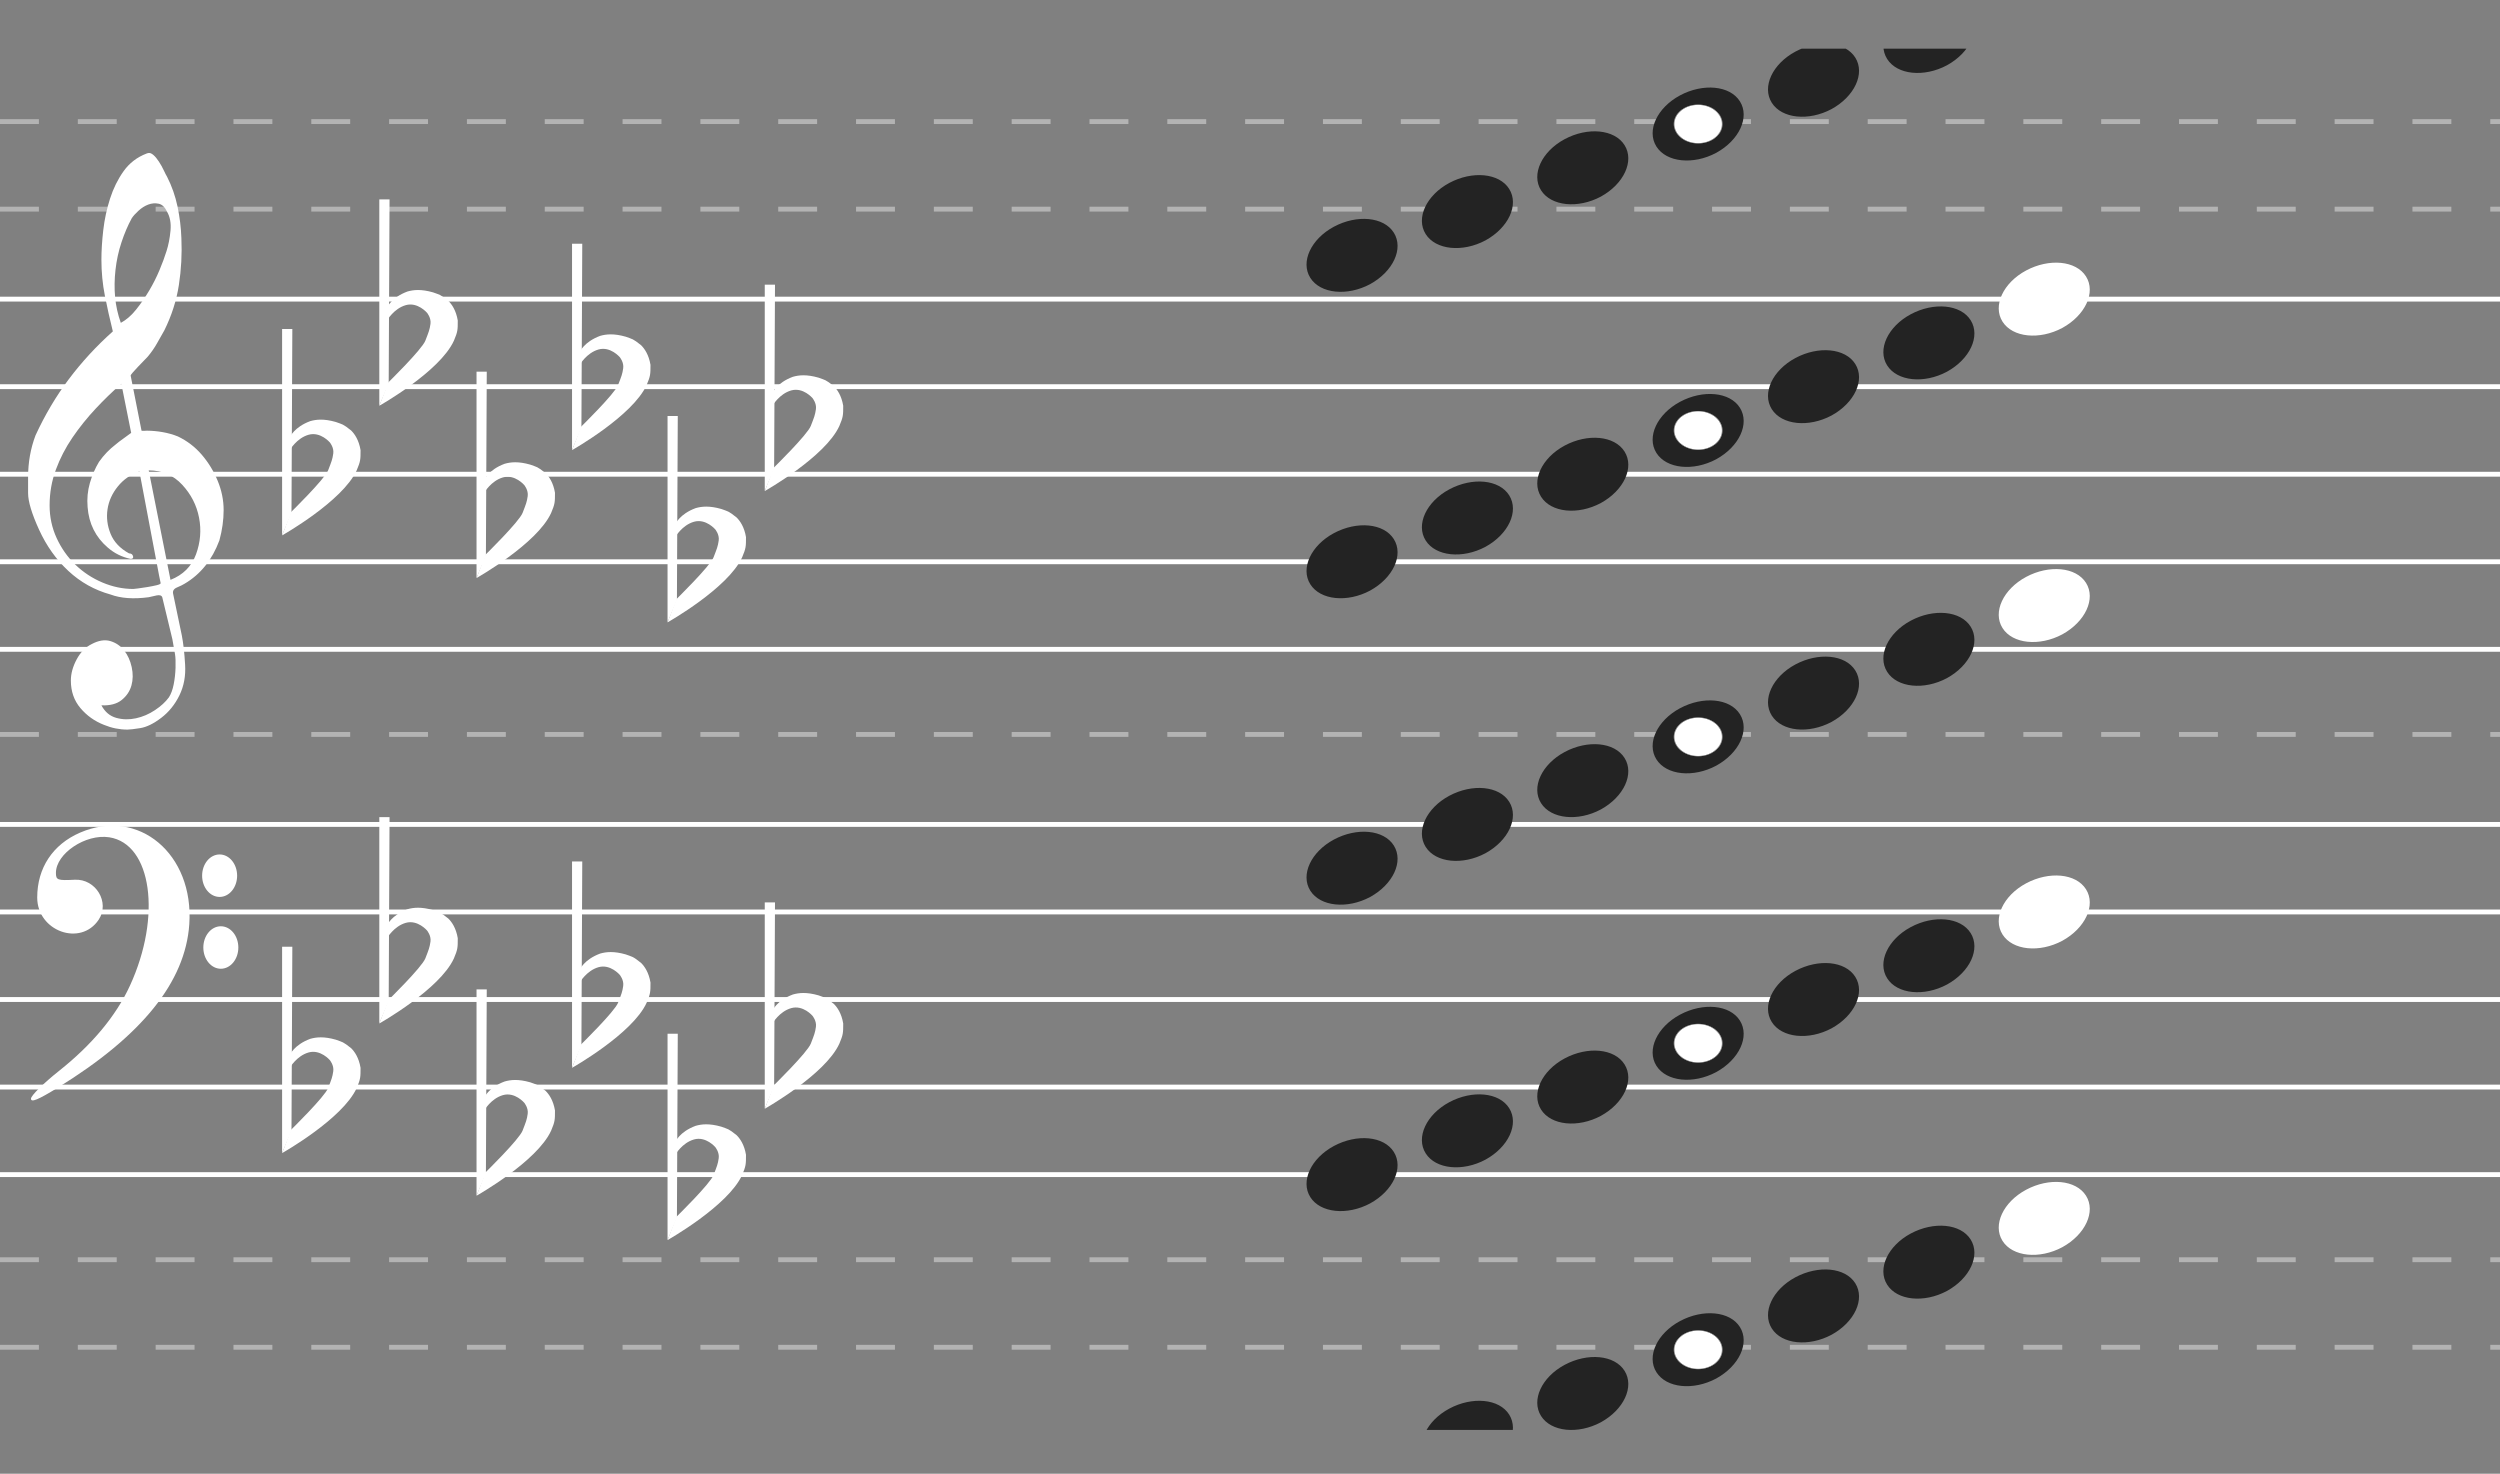 <svg width="514" height="303" viewBox="0 0 514 303" fill="none" xmlns="http://www.w3.org/2000/svg">
<rect x="0" y="0" width="514" height="303" fill="#808080" stroke="none"/>
<line y1="25" x2="514" y2="25" stroke="white" stroke-opacity="0.4" stroke-dasharray="8 8"/>
<line y1="43" x2="514" y2="43" stroke="white" stroke-opacity="0.4" stroke-dasharray="8 8"/>
<path d="M0 61.5H514" stroke="white"/>
<path d="M0 79.5H514" stroke="white"/>
<path d="M0 97.5H514" stroke="white"/>
<path d="M0 115.5H514" stroke="white"/>
<path d="M0 133.5H514" stroke="white"/>
<line x1="4.2447e-08" y1="151" x2="514" y2="151" stroke="white" stroke-opacity="0.4" stroke-dasharray="8 8"/>
<path d="M0 169.5H514" stroke="white"/>
<path d="M0 187.5H514" stroke="white"/>
<path d="M0 205.5H514" stroke="white"/>
<path d="M0 223.5H514" stroke="white"/>
<path d="M0 241.5H514" stroke="white"/>
<line x1="4.2447e-08" y1="259" x2="514" y2="259" stroke="white" stroke-opacity="0.4" stroke-dasharray="8 8"/>
<line x1="4.2447e-08" y1="277" x2="514" y2="277" stroke="white" stroke-opacity="0.4" stroke-dasharray="8 8"/>
<path d="M28.663 96.938C26.878 97.542 25.403 98.563 24.238 99.999C23.073 101.435 22.363 103.004 22.108 104.705C21.853 106.406 22.062 108.088 22.736 109.751C23.41 111.414 24.675 112.756 26.532 113.777C26.969 113.777 27.242 113.966 27.352 114.344C27.461 114.722 27.297 114.91 26.86 114.91C25.076 114.533 23.51 113.758 22.162 112.586C19.649 110.431 18.266 107.654 18.011 104.252C17.865 102.551 18.02 100.907 18.475 99.319C18.93 97.731 19.558 96.276 20.36 94.953C21.343 93.555 22.508 92.345 23.856 91.325C23.928 91.249 24.138 91.079 24.484 90.814C24.83 90.55 25.167 90.304 25.494 90.077C25.822 89.851 26.314 89.492 26.969 89L24.948 78.908C23.164 80.457 21.398 82.168 19.65 84.039C17.901 85.91 16.317 87.885 14.897 89.964C13.477 92.043 12.339 94.245 11.483 96.569C10.627 98.894 10.199 101.341 10.199 103.912C10.199 106.293 10.682 108.532 11.647 110.63C12.612 112.728 13.896 114.552 15.498 116.101C17.1 117.651 18.948 118.87 21.043 119.759C23.137 120.647 25.258 121.091 27.406 121.091C27.48 121.091 27.816 121.053 28.417 120.977C29.018 120.902 29.655 120.808 30.329 120.694C31.003 120.581 31.622 120.458 32.186 120.325C32.75 120.193 33.033 120.051 33.033 119.9L32.705 118.313C31.285 110.866 29.937 103.741 28.663 96.938ZM30.575 96.711L35.054 119.22C37.64 118.199 39.387 116.451 40.298 113.975C41.209 111.5 41.417 108.986 40.926 106.435C40.434 103.883 39.278 101.624 37.457 99.659C35.637 97.693 33.342 96.711 30.575 96.711ZM24.839 66.378C25.968 65.772 27.015 64.866 27.98 63.656C28.945 62.447 29.837 61.152 30.657 59.772C31.476 58.393 32.186 56.985 32.787 55.548C33.388 54.112 33.87 52.808 34.234 51.636C34.635 50.389 34.908 48.99 35.054 47.441C35.2 45.891 34.963 44.587 34.344 43.528C33.907 42.584 33.334 42.036 32.623 41.884C31.913 41.733 31.203 41.79 30.493 42.054C29.783 42.319 29.109 42.744 28.471 43.33C27.834 43.916 27.37 44.435 27.079 44.889C26.277 46.363 25.576 48.007 24.976 49.822C24.375 51.636 23.965 53.517 23.747 55.464C23.528 57.41 23.501 59.281 23.665 61.077C23.828 62.872 24.22 64.639 24.839 66.378ZM23.2 68.135C22.581 65.641 22.035 63.193 21.561 60.793C21.088 58.393 20.851 55.926 20.851 53.394C20.851 51.542 20.979 49.51 21.234 47.299C21.489 45.088 21.953 42.933 22.627 40.835C23.3 38.737 24.229 36.857 25.413 35.194C26.596 33.531 28.171 32.321 30.138 31.565C30.32 31.49 30.502 31.452 30.684 31.452C30.939 31.452 31.239 31.603 31.585 31.906C31.931 32.208 32.295 32.652 32.678 33.238C33.06 33.824 33.397 34.428 33.688 35.052C33.979 35.676 34.198 36.101 34.344 36.328C35.327 38.256 36.046 40.306 36.502 42.479C36.957 44.653 37.221 46.817 37.294 48.971C37.439 52.222 37.266 55.435 36.775 58.61C36.283 61.785 35.291 64.885 33.797 67.908C33.288 68.816 32.769 69.732 32.241 70.658C31.713 71.585 31.085 72.482 30.356 73.351C30.211 73.503 29.947 73.777 29.564 74.173C29.181 74.57 28.79 74.977 28.389 75.392C27.989 75.808 27.634 76.196 27.324 76.554C27.015 76.914 26.86 77.131 26.86 77.207L29.099 88.546C29.114 88.621 30.22 88.546 30.22 88.546C32.357 88.574 34.619 88.933 36.584 89.737C38.477 90.644 40.107 91.891 41.473 93.479C42.838 95.067 43.93 96.853 44.75 98.837C45.569 100.821 45.979 102.834 45.979 104.875C45.979 106.916 45.687 108.995 45.105 111.112C43.612 115.119 41.227 118.086 37.949 120.013C37.585 120.24 37.066 120.496 36.392 120.779C35.719 121.062 35.455 121.507 35.6 122.111C36.474 126.23 37.066 129.063 37.376 130.616C37.685 132.168 37.913 134.172 38.058 136.626C38.204 138.973 37.812 141.084 36.884 142.972C35.955 144.869 34.708 146.407 33.142 147.595C31.576 148.79 30.147 149.484 28.854 149.698C27.561 149.906 26.678 150.006 26.205 150.006C24.566 150.006 22.963 149.684 21.398 149.04C19.467 148.289 17.847 147.137 16.536 145.584C15.225 144.031 14.569 142.142 14.569 139.917C14.569 138.515 14.961 137.077 15.744 135.603C16.527 134.129 17.556 133.07 18.83 132.433C20.25 131.675 21.534 131.467 22.681 131.803C23.828 132.147 24.775 132.791 25.522 133.735C26.268 134.68 26.787 135.825 27.079 137.163C27.37 138.508 27.352 139.76 27.024 140.933C26.696 142.107 26.032 143.101 25.03 143.91C24.029 144.725 22.636 145.09 20.851 145.019C21.58 146.378 22.599 147.237 23.91 147.595C25.221 147.96 26.569 147.981 27.952 147.68C29.337 147.38 30.638 146.822 31.858 146.006C33.078 145.198 34.035 144.318 34.726 143.373C35.163 142.693 35.491 141.806 35.71 140.711C35.928 139.61 36.056 138.472 36.092 137.277C36.128 136.089 36.092 135.159 35.983 134.501C35.873 133.835 35.691 132.805 35.436 131.41C34.344 126.838 33.652 123.962 33.36 122.788C33.215 122.414 32.823 122.291 32.186 122.423C31.549 122.556 31.012 122.679 30.575 122.788C27.443 123.21 24.821 123.017 22.709 122.225C19.431 121.318 16.545 119.701 14.05 117.377C11.556 115.053 9.553 112.237 8.042 108.929C6.53 105.622 5.775 103.108 5.775 101.388C5.775 99.669 5.775 98.582 5.775 98.128C5.775 95.067 6.285 92.194 7.304 89.51C9.234 85.314 11.52 81.459 14.16 77.944C16.8 74.429 19.813 71.159 23.2 68.135Z" fill="white"/>
<path d="M49.003 194.808C49.003 197.22 47.391 199.175 45.404 199.175C43.416 199.175 41.805 197.22 41.805 194.808C41.805 192.396 43.416 190.441 45.404 190.441C47.391 190.441 49.003 192.396 49.003 194.808ZM48.754 180.042C48.754 182.454 47.143 184.409 45.155 184.409C43.168 184.409 41.556 182.454 41.556 180.042C41.556 177.63 43.168 175.675 45.155 175.675C47.143 175.675 48.754 177.63 48.754 180.042ZM6.368 225.885C6.368 225.261 8.96 222.695 12.128 220.182C18.939 214.778 23.857 208.866 26.718 202.645C33.279 188.379 31.2 173.504 22.457 172.146C17.621 171.394 11.498 175.482 11.498 179.461C11.498 180.938 11.824 181.057 15.369 180.873C19.707 180.649 22.642 185.54 20.295 189.081C16.585 194.678 7.651 191.463 7.651 184.532C7.651 178.458 10.842 173.623 16.459 171.189C28.479 165.98 39.92 175.583 38.918 190.04C38.097 201.89 29.19 212.956 11.899 223.611C7.797 226.139 6.368 226.726 6.368 225.885Z" fill="white"/>
<path d="M58 194.649H60.104L59.929 232.519L58 237.045V194.649Z" fill="white"/>
<path d="M67.468 223.689C68.169 221.872 68.344 221.474 68.519 220.247C68.695 219.019 67.818 217.967 67.818 217.967C67.818 217.967 65.89 215.688 63.435 216.389C60.98 217.091 59.578 219.545 59.578 219.545V216.915C59.578 216.915 60.455 214.812 63.786 213.584C65.013 213.234 66.591 213.058 69.045 213.76C70.448 214.286 70.448 214.11 72.201 215.513C72.903 216.214 73.779 217.441 74.13 219.545C74.13 221.474 74.13 221.825 73.341 223.689C70.448 230.065 58 237.078 58 237.078L59.841 232.28C59.841 232.28 66.766 225.506 67.468 223.689Z" fill="white"/>
<path d="M77.987 168H80.091L79.915 205.87L77.987 210.396V168Z" fill="white"/>
<path d="M87.454 197.04C88.156 195.223 88.331 194.825 88.506 193.597C88.682 192.37 87.805 191.318 87.805 191.318C87.805 191.318 85.876 189.039 83.422 189.74C80.967 190.442 79.565 192.896 79.565 192.896V190.266C79.565 190.266 80.441 188.162 83.772 186.935C85 186.584 86.578 186.409 89.032 187.11C90.435 187.636 90.435 187.461 92.188 188.864C92.889 189.565 93.766 190.792 94.117 192.896C94.117 194.825 94.117 195.175 93.328 197.04C90.435 203.416 77.987 210.429 77.987 210.429L79.828 205.631C79.828 205.631 86.753 198.857 87.454 197.04Z" fill="white"/>
<path d="M97.974 203.416H100.078L99.903 241.286L97.974 245.812V203.416Z" fill="white"/>
<path d="M107.442 232.455C108.143 230.638 108.318 230.24 108.494 229.013C108.669 227.786 107.792 226.734 107.792 226.734C107.792 226.734 105.864 224.455 103.409 225.156C100.955 225.857 99.552 228.312 99.552 228.312V225.682C99.552 225.682 100.429 223.578 103.76 222.351C104.987 222 106.565 221.825 109.02 222.526C110.422 223.052 110.422 222.877 112.175 224.279C112.877 224.981 113.753 226.208 114.104 228.312C114.104 230.24 114.104 230.591 113.316 232.455C110.422 238.831 97.974 245.844 97.974 245.844L99.816 241.046C99.816 241.046 106.74 234.273 107.442 232.455Z" fill="white"/>
<path d="M117.611 177.117H119.714L119.539 214.987L117.611 219.513V177.117Z" fill="white"/>
<path d="M127.078 206.157C127.779 204.34 127.955 203.942 128.13 202.715C128.305 201.487 127.429 200.435 127.429 200.435C127.429 200.435 125.5 198.156 123.046 198.857C120.591 199.559 119.189 202.013 119.189 202.013V199.383C119.189 199.383 120.065 197.28 123.396 196.052C124.624 195.702 126.202 195.526 128.656 196.228C130.059 196.754 130.059 196.578 131.812 197.981C132.513 198.682 133.39 199.909 133.74 202.013C133.74 203.942 133.74 204.292 132.952 206.157C130.059 212.533 117.611 219.546 117.611 219.546L119.452 214.748C119.452 214.748 126.377 207.974 127.078 206.157Z" fill="white"/>
<path d="M137.247 212.532H139.35L139.175 250.402L137.247 254.928V212.532Z" fill="white"/>
<path d="M146.714 241.572C147.415 239.755 147.591 239.357 147.766 238.13C147.941 236.903 147.065 235.851 147.065 235.851C147.065 235.851 145.136 233.571 142.682 234.273C140.227 234.974 138.824 237.428 138.824 237.428V234.799C138.824 234.799 139.701 232.695 143.032 231.467C144.259 231.117 145.837 230.941 148.292 231.643C149.695 232.169 149.695 231.993 151.448 233.396C152.149 234.097 153.026 235.325 153.376 237.428C153.376 239.357 153.376 239.708 152.588 241.572C149.695 247.948 137.246 254.961 137.246 254.961L139.088 250.163C139.088 250.163 146.013 243.39 146.714 241.572Z" fill="white"/>
<path d="M157.234 185.533H159.338L159.162 223.403L157.234 227.929V185.533Z" fill="white"/>
<path d="M166.701 214.572C167.403 212.755 167.578 212.357 167.753 211.13C167.929 209.903 167.052 208.851 167.052 208.851C167.052 208.851 165.123 206.571 162.669 207.273C160.214 207.974 158.812 210.428 158.812 210.428V207.799C158.812 207.799 159.688 205.695 163.02 204.467C164.247 204.117 165.825 203.941 168.279 204.643C169.682 205.169 169.682 204.993 171.435 206.396C172.136 207.097 173.013 208.325 173.364 210.428C173.364 212.357 173.364 212.708 172.575 214.572C169.682 220.948 157.234 227.961 157.234 227.961L159.075 223.163C159.075 223.163 166 216.39 166.701 214.572Z" fill="white"/>
<path d="M58 67.649H60.104L59.929 105.519L58 110.045V67.649Z" fill="white"/>
<path d="M67.468 96.689C68.169 94.872 68.344 94.474 68.519 93.247C68.695 92.019 67.818 90.967 67.818 90.967C67.818 90.967 65.89 88.688 63.435 89.389C60.98 90.091 59.578 92.545 59.578 92.545V89.915C59.578 89.915 60.455 87.812 63.786 86.584C65.013 86.234 66.591 86.058 69.045 86.76C70.448 87.286 70.448 87.11 72.201 88.513C72.903 89.214 73.779 90.441 74.13 92.545C74.13 94.474 74.13 94.825 73.341 96.689C70.448 103.065 58 110.078 58 110.078L59.841 105.28C59.841 105.28 66.766 98.506 67.468 96.689Z" fill="white"/>
<path d="M77.987 41H80.091L79.915 78.87L77.987 83.396V41Z" fill="white"/>
<path d="M87.454 70.04C88.156 68.222 88.331 67.825 88.506 66.597C88.682 65.37 87.805 64.318 87.805 64.318C87.805 64.318 85.876 62.039 83.422 62.74C80.967 63.441 79.565 65.896 79.565 65.896V63.266C79.565 63.266 80.441 61.162 83.772 59.935C85 59.584 86.578 59.409 89.032 60.11C90.435 60.636 90.435 60.461 92.188 61.864C92.889 62.565 93.766 63.792 94.117 65.896C94.117 67.825 94.117 68.175 93.328 70.04C90.435 76.416 77.987 83.428 77.987 83.428L79.828 78.631C79.828 78.631 86.753 71.857 87.454 70.04Z" fill="white"/>
<path d="M97.974 76.416H100.078L99.903 114.286L97.974 118.812V76.416Z" fill="white"/>
<path d="M107.442 105.455C108.143 103.638 108.318 103.24 108.494 102.013C108.669 100.786 107.792 99.734 107.792 99.734C107.792 99.734 105.864 97.454 103.409 98.156C100.955 98.857 99.552 101.312 99.552 101.312V98.682C99.552 98.682 100.429 96.578 103.76 95.351C104.987 95 106.565 94.825 109.02 95.526C110.422 96.052 110.422 95.877 112.175 97.279C112.877 97.981 113.753 99.208 114.104 101.312C114.104 103.24 114.104 103.591 113.316 105.455C110.422 111.831 97.974 118.844 97.974 118.844L99.816 114.046C99.816 114.046 106.74 107.273 107.442 105.455Z" fill="white"/>
<path d="M117.611 50.117H119.714L119.539 87.987L117.611 92.513V50.117Z" fill="white"/>
<path d="M127.078 79.157C127.779 77.34 127.955 76.942 128.13 75.715C128.305 74.487 127.429 73.435 127.429 73.435C127.429 73.435 125.5 71.156 123.046 71.857C120.591 72.559 119.189 75.013 119.189 75.013V72.383C119.189 72.383 120.065 70.279 123.396 69.052C124.624 68.702 126.202 68.526 128.656 69.228C130.059 69.754 130.059 69.578 131.812 70.981C132.513 71.682 133.39 72.909 133.74 75.013C133.74 76.942 133.74 77.293 132.952 79.157C130.059 85.533 117.611 92.546 117.611 92.546L119.452 87.748C119.452 87.748 126.377 80.974 127.078 79.157Z" fill="white"/>
<path d="M137.247 85.532H139.35L139.175 123.402L137.247 127.928V85.532Z" fill="white"/>
<path d="M146.714 114.572C147.415 112.755 147.591 112.357 147.766 111.13C147.941 109.903 147.065 108.851 147.065 108.851C147.065 108.851 145.136 106.571 142.682 107.273C140.227 107.974 138.824 110.428 138.824 110.428V107.799C138.824 107.799 139.701 105.695 143.032 104.467C144.259 104.117 145.837 103.941 148.292 104.643C149.695 105.169 149.695 104.993 151.448 106.396C152.149 107.097 153.026 108.325 153.376 110.428C153.376 112.357 153.376 112.708 152.588 114.572C149.695 120.948 137.246 127.961 137.246 127.961L139.088 123.163C139.088 123.163 146.013 116.39 146.714 114.572Z" fill="white"/>
<path d="M157.234 58.532H159.338L159.162 96.403L157.234 100.929V58.532Z" fill="white"/>
<path d="M166.701 87.572C167.403 85.755 167.578 85.357 167.753 84.13C167.929 82.903 167.052 81.851 167.052 81.851C167.052 81.851 165.123 79.571 162.669 80.273C160.214 80.974 158.812 83.428 158.812 83.428V80.799C158.812 80.799 159.688 78.695 163.02 77.468C164.247 77.117 165.825 76.942 168.279 77.643C169.682 78.169 169.682 77.993 171.435 79.396C172.136 80.097 173.013 81.325 173.364 83.428C173.364 85.357 173.364 85.708 172.575 87.572C169.682 93.948 157.234 100.961 157.234 100.961L159.075 96.163C159.075 96.163 166 89.389 166.701 87.572Z" fill="white"/>
<g clip-path="url(#clip0_25_4619)">
<path d="M269.396 57.121C267.333 53.844 269.544 49.134 274.26 46.608C278.977 44.083 284.504 44.561 286.568 47.837C288.631 51.114 286.42 55.824 281.704 58.418C276.987 60.944 271.46 60.398 269.396 57.121Z" fill="#232323"/>
<path d="M293.116 48.121C291.052 44.844 293.263 40.134 297.98 37.608C302.696 35.083 308.223 35.561 310.287 38.837C312.35 42.114 310.14 46.824 305.423 49.418C300.706 51.944 295.179 51.398 293.116 48.121Z" fill="#232323"/>
<path d="M316.835 39.121C314.772 35.844 316.983 31.134 321.699 28.608C326.416 26.083 331.943 26.561 334.006 29.837C336.07 33.114 333.859 37.824 329.142 40.418C324.426 42.944 318.899 42.398 316.835 39.121Z" fill="#232323"/>
<path d="M340.555 30.121C338.491 26.844 340.702 22.134 345.419 19.608C350.135 17.083 355.662 17.561 357.726 20.837C359.789 24.114 357.579 28.824 352.862 31.418C348.145 33.944 342.618 33.398 340.555 30.121Z" fill="url(#paint0_radial_25_4619)"/>
<path d="M364.274 21.121C362.211 17.844 364.421 13.134 369.138 10.608C373.855 8.083 379.382 8.561 381.445 11.837C383.509 15.114 381.298 19.824 376.581 22.418C371.865 24.944 366.338 24.398 364.274 21.121Z" fill="#232323"/>
<path d="M387.994 12.121C385.93 8.844 388.141 4.134 392.858 1.608C397.574 -0.917 403.101 -0.439 405.165 2.837C407.228 6.114 405.018 10.824 400.301 13.418C395.584 15.944 390.057 15.398 387.994 12.121Z" fill="#232323"/>
<path d="M269.396 120.121C267.333 116.844 269.544 112.134 274.26 109.608C278.977 107.083 284.504 107.561 286.568 110.837C288.631 114.114 286.42 118.824 281.704 121.418C276.987 123.944 271.46 123.398 269.396 120.121Z" fill="#232323"/>
<path d="M293.116 111.121C291.052 107.844 293.263 103.134 297.98 100.608C302.696 98.083 308.223 98.561 310.287 101.837C312.35 105.114 310.14 109.824 305.423 112.418C300.706 114.944 295.179 114.398 293.116 111.121Z" fill="#232323"/>
<path d="M316.835 102.121C314.772 98.844 316.983 94.134 321.699 91.609C326.416 89.083 331.943 89.561 334.006 92.837C336.07 96.114 333.859 100.824 329.142 103.418C324.426 105.944 318.899 105.398 316.835 102.121Z" fill="#232323"/>
<path d="M340.555 93.121C338.491 89.844 340.702 85.134 345.419 82.609C350.135 80.083 355.662 80.561 357.726 83.837C359.789 87.114 357.579 91.824 352.862 94.418C348.145 96.944 342.618 96.397 340.555 93.121Z" fill="url(#paint1_radial_25_4619)"/>
<path d="M364.274 84.121C362.211 80.844 364.421 76.134 369.138 73.609C373.855 71.083 379.382 71.561 381.445 74.837C383.509 78.114 381.298 82.824 376.581 85.418C371.865 87.944 366.338 87.397 364.274 84.121Z" fill="#232323"/>
<path d="M387.994 75.121C385.93 71.844 388.141 67.134 392.858 64.609C397.574 62.083 403.101 62.561 405.165 65.837C407.228 69.114 405.018 73.824 400.301 76.418C395.584 78.944 390.057 78.397 387.994 75.121Z" fill="#232323"/>
<path d="M411.713 66.121C409.65 62.844 411.86 58.134 416.577 55.608C421.294 53.083 426.821 53.561 428.884 56.837C430.948 60.114 428.737 64.824 424.02 67.418C419.304 69.944 413.777 69.397 411.713 66.121Z" fill="white"/>
<path d="M269.396 183.121C267.333 179.844 269.544 175.134 274.26 172.608C278.977 170.083 284.504 170.561 286.568 173.837C288.631 177.114 286.42 181.824 281.704 184.418C276.987 186.944 271.46 186.398 269.396 183.121Z" fill="#232323"/>
<path d="M293.116 174.121C291.052 170.844 293.263 166.134 297.98 163.608C302.696 161.083 308.223 161.561 310.287 164.837C312.35 168.114 310.14 172.824 305.423 175.418C300.706 177.944 295.179 177.398 293.116 174.121Z" fill="#232323"/>
<path d="M316.835 165.121C314.772 161.844 316.983 157.134 321.699 154.608C326.416 152.083 331.943 152.561 334.006 155.837C336.07 159.114 333.859 163.824 329.142 166.418C324.426 168.944 318.899 168.398 316.835 165.121Z" fill="#232323"/>
<path d="M340.555 156.121C338.491 152.844 340.702 148.134 345.419 145.608C350.135 143.083 355.662 143.561 357.726 146.837C359.789 150.114 357.579 154.824 352.862 157.418C348.145 159.944 342.618 159.398 340.555 156.121Z" fill="url(#paint2_radial_25_4619)"/>
<path d="M364.274 147.121C362.211 143.844 364.421 139.134 369.138 136.608C373.855 134.083 379.382 134.561 381.445 137.837C383.509 141.114 381.298 145.824 376.581 148.418C371.865 150.944 366.338 150.398 364.274 147.121Z" fill="#232323"/>
<path d="M387.994 138.121C385.93 134.844 388.141 130.134 392.858 127.608C397.574 125.083 403.101 125.561 405.165 128.837C407.228 132.114 405.018 136.824 400.301 139.418C395.584 141.944 390.057 141.398 387.994 138.121Z" fill="#232323"/>
<path d="M411.713 129.121C409.65 125.844 411.86 121.134 416.577 118.608C421.294 116.083 426.821 116.561 428.884 119.837C430.948 123.114 428.737 127.824 424.02 130.418C419.304 132.944 413.777 132.398 411.713 129.121Z" fill="white"/>
<path d="M269.396 246.121C267.333 242.844 269.544 238.134 274.26 235.608C278.977 233.083 284.504 233.561 286.568 236.837C288.631 240.114 286.42 244.824 281.704 247.418C276.987 249.944 271.46 249.398 269.396 246.121Z" fill="#232323"/>
<path d="M293.116 237.121C291.052 233.844 293.263 229.134 297.98 226.608C302.696 224.083 308.223 224.561 310.287 227.837C312.35 231.114 310.14 235.824 305.423 238.418C300.706 240.944 295.179 240.398 293.116 237.121Z" fill="#232323"/>
<path d="M316.835 228.121C314.772 224.844 316.983 220.134 321.699 217.608C326.416 215.083 331.943 215.561 334.006 218.837C336.07 222.114 333.859 226.824 329.142 229.418C324.426 231.944 318.899 231.398 316.835 228.121Z" fill="#232323"/>
<path d="M340.555 219.121C338.491 215.844 340.702 211.134 345.419 208.608C350.135 206.083 355.662 206.561 357.726 209.837C359.789 213.114 357.579 217.824 352.862 220.418C348.145 222.944 342.618 222.398 340.555 219.121Z" fill="url(#paint3_radial_25_4619)"/>
<path d="M364.274 210.121C362.211 206.844 364.421 202.134 369.138 199.608C373.855 197.083 379.382 197.561 381.445 200.837C383.509 204.114 381.298 208.824 376.581 211.418C371.865 213.944 366.338 213.398 364.274 210.121Z" fill="#232323"/>
<path d="M387.994 201.121C385.93 197.844 388.141 193.134 392.858 190.608C397.574 188.083 403.101 188.561 405.165 191.837C407.228 195.114 405.018 199.824 400.301 202.418C395.584 204.944 390.057 204.398 387.994 201.121Z" fill="#232323"/>
<path d="M411.713 192.121C409.65 188.844 411.86 184.134 416.577 181.608C421.294 179.083 426.821 179.561 428.884 182.837C430.948 186.114 428.737 190.824 424.02 193.418C419.304 195.944 413.777 195.398 411.713 192.121Z" fill="white"/>
<path d="M293.116 300.121C291.052 296.844 293.263 292.134 297.98 289.608C302.696 287.083 308.223 287.561 310.287 290.837C312.35 294.114 310.14 298.824 305.423 301.418C300.706 303.944 295.179 303.398 293.116 300.121Z" fill="#232323"/>
<path d="M316.835 291.121C314.772 287.844 316.983 283.134 321.699 280.608C326.416 278.083 331.943 278.561 334.006 281.837C336.07 285.114 333.859 289.824 329.142 292.418C324.426 294.944 318.899 294.398 316.835 291.121Z" fill="#232323"/>
<path d="M340.555 282.121C338.491 278.844 340.702 274.134 345.419 271.608C350.135 269.083 355.662 269.561 357.726 272.837C359.789 276.114 357.579 280.824 352.862 283.418C348.145 285.944 342.618 285.398 340.555 282.121Z" fill="url(#paint4_radial_25_4619)"/>
<path d="M364.274 273.121C362.211 269.844 364.421 265.134 369.138 262.608C373.855 260.083 379.382 260.561 381.445 263.837C383.509 267.114 381.298 271.824 376.581 274.418C371.865 276.944 366.338 276.398 364.274 273.121Z" fill="#232323"/>
<path d="M387.994 264.121C385.93 260.844 388.141 256.134 392.858 253.608C397.574 251.083 403.101 251.561 405.165 254.837C407.228 258.114 405.018 262.824 400.301 265.418C395.584 267.944 390.057 267.398 387.994 264.121Z" fill="#232323"/>
<path d="M411.713 255.121C409.65 251.844 411.86 247.134 416.577 244.608C421.294 242.083 426.821 242.561 428.884 245.837C430.948 249.114 428.737 253.824 424.02 256.418C419.304 258.944 413.777 258.398 411.713 255.121Z" fill="white"/>
</g>
<defs>
<radialGradient id="paint0_radial_25_4619" cx="0" cy="0" r="1" gradientUnits="userSpaceOnUse" gradientTransform="translate(349.14 25.5) rotate(90) scale(7.5 9.36)">
<stop offset="0.51" stop-color="white"/>
<stop offset="0.547" stop-color="#232323"/>
</radialGradient>
<radialGradient id="paint1_radial_25_4619" cx="0" cy="0" r="1" gradientUnits="userSpaceOnUse" gradientTransform="translate(349.14 88.5) rotate(90) scale(7.5 9.36)">
<stop offset="0.51" stop-color="white"/>
<stop offset="0.547" stop-color="#232323"/>
</radialGradient>
<radialGradient id="paint2_radial_25_4619" cx="0" cy="0" r="1" gradientUnits="userSpaceOnUse" gradientTransform="translate(349.14 151.5) rotate(90) scale(7.5 9.36)">
<stop offset="0.51" stop-color="white"/>
<stop offset="0.547" stop-color="#232323"/>
</radialGradient>
<radialGradient id="paint3_radial_25_4619" cx="0" cy="0" r="1" gradientUnits="userSpaceOnUse" gradientTransform="translate(349.14 214.5) rotate(90) scale(7.5 9.36)">
<stop offset="0.51" stop-color="white"/>
<stop offset="0.547" stop-color="#232323"/>
</radialGradient>
<radialGradient id="paint4_radial_25_4619" cx="0" cy="0" r="1" gradientUnits="userSpaceOnUse" gradientTransform="translate(349.14 277.5) rotate(90) scale(7.5 9.36)">
<stop offset="0.51" stop-color="white"/>
<stop offset="0.547" stop-color="#232323"/>
</radialGradient>
<clipPath id="clip0_25_4619">
<rect width="306" height="284" fill="white" transform="translate(208 10)"/>
</clipPath>
</defs>
</svg>
